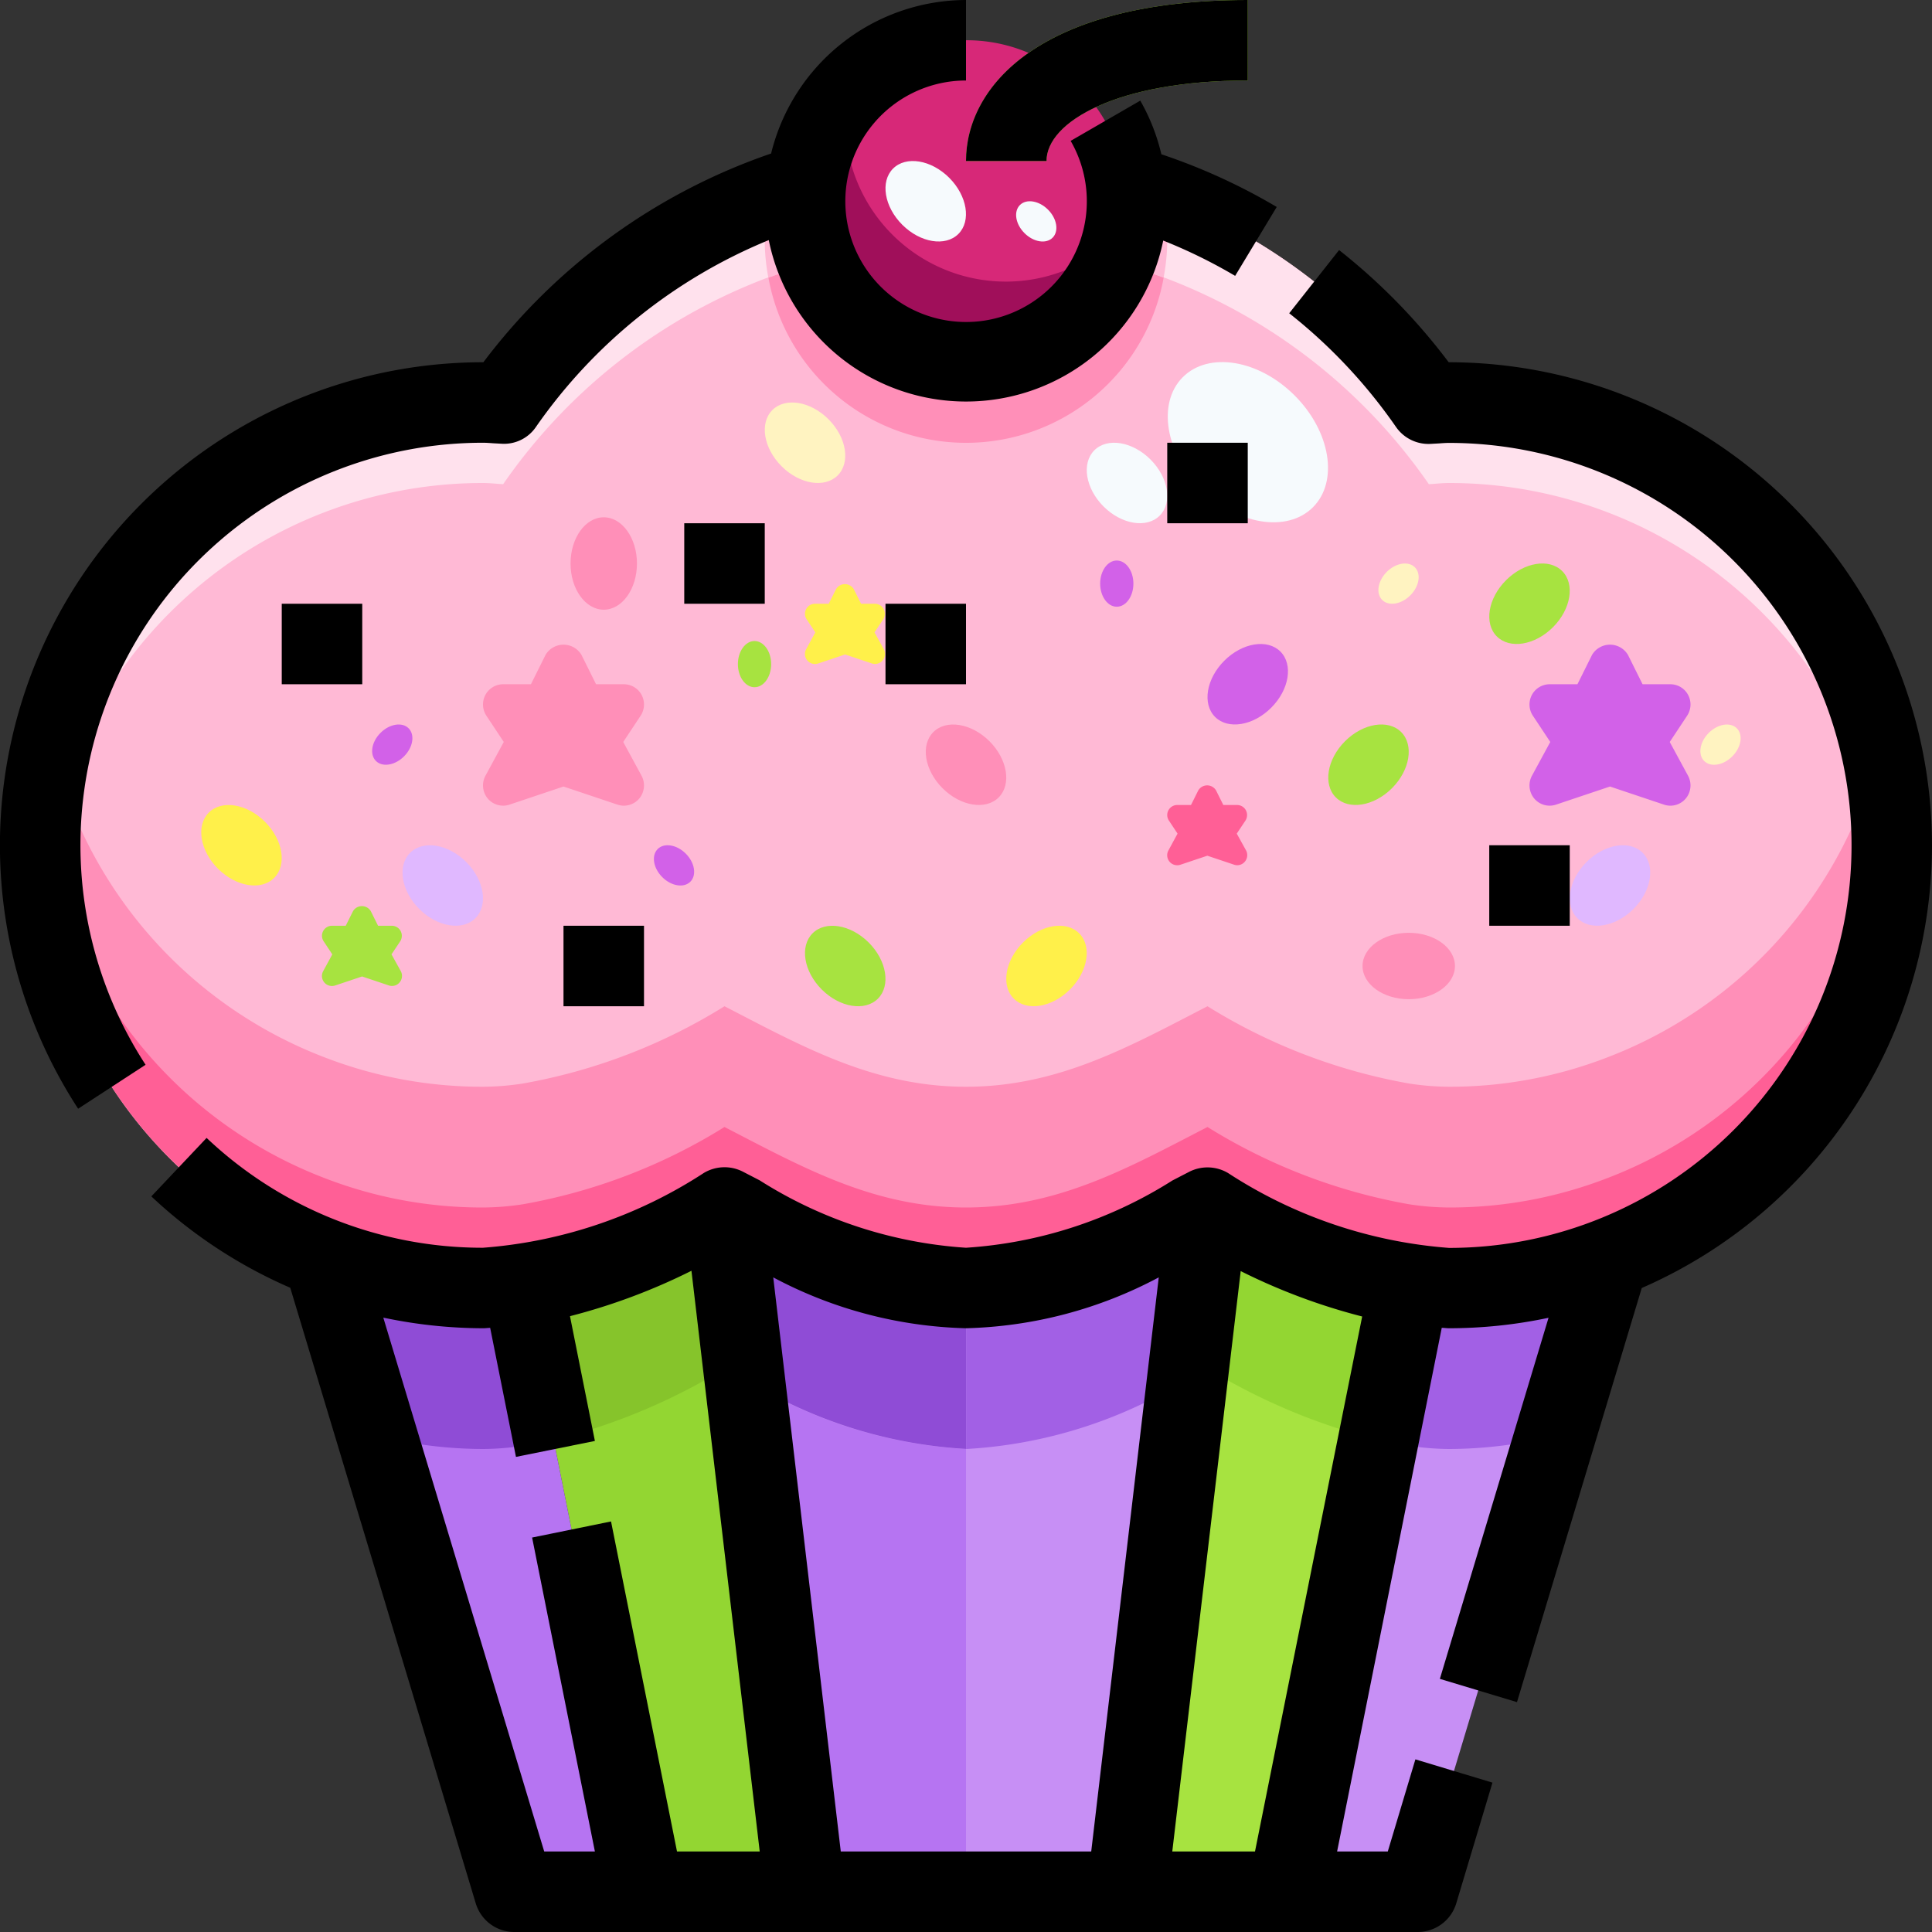 <svg xmlns="http://www.w3.org/2000/svg" viewBox="0 0 48 48"><rect x="0" y="0" width="48" height="48" fill="#333333" stroke="none"/><title>20-cupcake</title><g id="_20-cupcake" data-name="20-cupcake"><path d="M39.96,31.26A10.846,10.846,0,0,1,36,32a6.715,6.715,0,0,1-.99-.08A14.134,14.134,0,0,1,30,30c-1.92.99-3.7,2-6,2s-4.08-1.01-6-2a14.134,14.134,0,0,1-5.01,1.92A6.715,6.715,0,0,1,12,32a10.846,10.846,0,0,1-3.96-.74A11,11,0,0,1,12,10c.17,0,.33.02.5.03a13.981,13.981,0,0,1,23,0c.17-.01.33-.03.5-.03a11,11,0,0,1,3.96,21.26Z" style="fill:#ffb9d5"/><path d="M39.96,26.26A10.846,10.846,0,0,1,36,27a6.715,6.715,0,0,1-.99-.08A14.134,14.134,0,0,1,30,25c-1.92.99-3.7,2-6,2s-4.08-1.01-6-2a14.134,14.134,0,0,1-5.01,1.92A6.715,6.715,0,0,1,12,27a10.846,10.846,0,0,1-3.96-.74,10.991,10.991,0,0,1-6.749-7.741A10.956,10.956,0,0,0,8.04,31.26,10.846,10.846,0,0,0,12,32a6.715,6.715,0,0,0,.99-.08A14.134,14.134,0,0,0,18,30c1.92.99,3.7,2,6,2s4.08-1.01,6-2a14.134,14.134,0,0,0,5.01,1.92A6.715,6.715,0,0,0,36,32a10.846,10.846,0,0,0,3.96-.74,10.956,10.956,0,0,0,6.749-12.741A10.991,10.991,0,0,1,39.96,26.26Z" style="fill:#ff8fb8"/><path d="M39.96,29.26A10.846,10.846,0,0,1,36,30a6.715,6.715,0,0,1-.99-.08A14.134,14.134,0,0,1,30,28c-1.92.99-3.7,2-6,2s-4.08-1.01-6-2a14.134,14.134,0,0,1-5.01,1.92A6.715,6.715,0,0,1,12,30a10.846,10.846,0,0,1-3.96-.74,10.98,10.98,0,0,1-6.983-9.2C1.029,20.373,1,20.683,1,21A10.983,10.983,0,0,0,8.04,31.26,10.846,10.846,0,0,0,12,32a6.715,6.715,0,0,0,.99-.08A14.134,14.134,0,0,0,18,30c1.92.99,3.7,2,6,2s4.08-1.01,6-2a14.134,14.134,0,0,0,5.01,1.92A6.715,6.715,0,0,0,36,32a10.846,10.846,0,0,0,3.96-.74A10.983,10.983,0,0,0,47,21c0-.317-.029-.627-.057-.936A10.98,10.98,0,0,1,39.96,29.26Z" style="fill:#ff5f96"/><path d="M12,12c.17,0,.33.02.5.03a13.981,13.981,0,0,1,23,0c.17-.01.33-.03.5-.03a10.992,10.992,0,0,1,10.946,9.93c.026-.308.054-.615.054-.93A10.994,10.994,0,0,0,36,10c-.17,0-.33.02-.5.03a13.981,13.981,0,0,0-23,0c-.17-.01-.33-.03-.5-.03A10.994,10.994,0,0,0,1,21c0,.315.028.622.054.93A10.991,10.991,0,0,1,12,12Z" style="fill:#ffe1ed"/><path d="M18,30l2,17H16L13,32l-.01-.08A14.134,14.134,0,0,0,18,30Z" style="fill:#93d632"/><path d="M35.01,31.92,35,32,32,47H28l2-17A14.134,14.134,0,0,0,35.01,31.92Z" style="fill:#a7e340"/><path d="M13,32l3,15H12.78L8.04,31.26A10.846,10.846,0,0,0,12,32a6.715,6.715,0,0,0,.99-.08Z" style="fill:#b674f2"/><path d="M30,30,28,47H20L18,30c1.92.99,3.7,2,6,2S28.08,30.99,30,30Z" style="fill:#c78ff5"/><path d="M36,32a10.846,10.846,0,0,0,3.96-.74L35.22,47H32l3-15,.01-.08A6.715,6.715,0,0,0,36,32Z" style="fill:#c78ff5"/><path d="M26.35,1.77A3.993,3.993,0,1,1,24,1,3.915,3.915,0,0,1,26.35,1.77Z" style="fill:#d72878"/><path d="M24,9a4,4,0,0,1-3.7-2.49c-.41.112-.814.239-1.209.387a4.989,4.989,0,0,0,9.82,0c-.395-.148-.8-.275-1.209-.387A4,4,0,0,1,24,9Z" style="fill:#ff8fb8"/><path d="M19.09,6.9c.395-.148.8-.275,1.209-.387A3.994,3.994,0,0,1,20,5a3.9,3.9,0,0,1,.036-.406c-.3.089-.6.179-.9.287A4.969,4.969,0,0,0,19,6,5.005,5.005,0,0,0,19.09,6.9Z" style="fill:#ffb9d5"/><path d="M27.7,6.51c.41.112.814.239,1.209.387A5.005,5.005,0,0,0,29,6a5,5,0,0,0-.13-1.115c-.292-.109-.593-.2-.894-.287.013.132.024.266.024.4A3.994,3.994,0,0,1,27.7,6.51Z" style="fill:#ffb9d5"/><path d="M21,3a4.106,4.106,0,0,1,.061-.7,3.993,3.993,0,1,0,6.868,3.405A3.99,3.99,0,0,1,21,3Z" style="fill:#a00f5a"/><path d="M26,4H24c0-1.846,1.833-4,7-4V2C27.752,2,26,3.03,26,4Z" style="fill:#a7e340"/><path d="M13,31.92l.01.08.755,3.777A15.276,15.276,0,0,0,18.008,34l.5.259L18.008,30A14.123,14.123,0,0,1,13,31.92Z" style="fill:#86c42b"/><path d="M29.5,34.259c.166-.086.332-.173.5-.259a15.276,15.276,0,0,0,4.243,1.777L35,32l.01-.08A14.116,14.116,0,0,1,30,30Z" style="fill:#93d632"/><path d="M12.99,35.92c.254-.034.51-.084.766-.142L13,32l-.01-.08A6.715,6.715,0,0,1,12,32a10.846,10.846,0,0,1-3.96-.74l1.328,4.41A10.912,10.912,0,0,0,12,36,6.715,6.715,0,0,0,12.99,35.92Z" style="fill:#8f4cd6"/><path d="M18.5,34.26,20,47h4V36A11.648,11.648,0,0,1,18.5,34.26Z" style="fill:#b674f2"/><path d="M18.008,30l.5,4.258a11.637,11.637,0,0,0,5.5,1.74V32C21.707,32,19.927,30.991,18.008,30Z" style="fill:#8f4cd6"/><path d="M24.006,32v4a11.641,11.641,0,0,0,5.5-1.74L30,30C28.084,30.991,26.305,32,24.006,32Z" style="fill:#a260e5"/><path d="M36,32a6.713,6.713,0,0,1-.989-.08L35,32l-.755,3.777c.255.058.511.108.765.142A6.713,6.713,0,0,0,36,36a10.9,10.9,0,0,0,2.631-.33l1.328-4.408A10.861,10.861,0,0,1,36,32Z" style="fill:#a260e5"/><ellipse cx="34" cy="19" rx="1.148" ry="0.825" transform="translate(-3.473 29.619) rotate(-45.02)" style="fill:#a7e340"/><ellipse cx="35" cy="24" rx="1.148" ry="0.825" style="fill:#ff8fb8"/><ellipse cx="9.746" cy="18.5" rx="0.574" ry="0.413" transform="translate(-10.225 12.303) rotate(-44.98)" style="fill:#d261e8"/><ellipse cx="34.746" cy="14.5" rx="0.574" ry="0.413" transform="translate(-0.081 28.804) rotate(-44.98)" style="fill:#fff3c1"/><ellipse cx="42.746" cy="18.5" rx="0.574" ry="0.413" transform="translate(-0.568 35.63) rotate(-44.98)" style="fill:#fff3c1"/><ellipse cx="27.746" cy="14.5" rx="0.413" ry="0.574" style="fill:#d261e8"/><ellipse cx="16.746" cy="21.5" rx="0.413" ry="0.574" transform="translate(-10.297 18.129) rotate(-44.98)" style="fill:#d261e8"/><ellipse cx="18.746" cy="16.5" rx="0.413" ry="0.574" style="fill:#a7e340"/><ellipse cx="24" cy="19" rx="0.825" ry="1.148" transform="translate(-6.404 22.546) rotate(-45.02)" style="fill:#ff8fb8"/><ellipse cx="21" cy="24" rx="0.825" ry="1.148" transform="translate(-10.821 21.89) rotate(-45.02)" style="fill:#a7e340"/><ellipse cx="6" cy="21" rx="0.825" ry="1.148" transform="translate(-13.096 10.4) rotate(-45.02)" style="fill:#fff04a"/><ellipse cx="11" cy="22" rx="0.825" ry="1.148" transform="translate(-12.337 14.23) rotate(-45.02)" style="fill:#e0b8ff"/><ellipse cx="26" cy="24" rx="1.148" ry="0.825" transform="translate(-9.355 25.426) rotate(-45.02)" style="fill:#fff04a"/><ellipse cx="31" cy="17" rx="1.148" ry="0.825" transform="translate(-2.938 26.911) rotate(-45.02)" style="fill:#d261e8"/><ellipse cx="38" cy="15" rx="1.148" ry="0.825" transform="translate(0.529 31.276) rotate(-45.02)" style="fill:#a7e340"/><ellipse cx="40" cy="22" rx="1.148" ry="0.825" transform="translate(-3.836 34.743) rotate(-45.02)" style="fill:#e0b8ff"/><ellipse cx="20" cy="11" rx="0.825" ry="1.148" transform="translate(-1.922 17.356) rotate(-44.98)" style="fill:#fff3c1"/><ellipse cx="15" cy="14" rx="0.825" ry="1.148" style="fill:#ff8fb8"/><ellipse cx="31.003" cy="10.987" rx="1.642" ry="2.286" transform="translate(1.317 25.15) rotate(-45.02)" style="fill:#f6fafd"/><ellipse cx="23" cy="5" rx="0.825" ry="1.148" transform="translate(3.205 17.735) rotate(-45.02)" style="fill:#f6fafd"/><ellipse cx="28" cy="12" rx="0.825" ry="1.148" transform="translate(-0.28 23.323) rotate(-45.02)" style="fill:#f6fafd"/><ellipse cx="25.746" cy="5.5" rx="0.413" ry="0.574" transform="translate(3.656 19.824) rotate(-45.02)" style="fill:#f6fafd"/><path d="M41.484,18.434l.432-.652a.506.506,0,0,0,.025-.516A.5.5,0,0,0,41.5,17h-.691l-.362-.728a.519.519,0,0,0-.894,0L39.191,17H38.5a.5.5,0,0,0-.441.266.506.506,0,0,0,.025.516l.432.652-.455.839a.508.508,0,0,0,.055.564.5.5,0,0,0,.542.154L40,19.541l1.342.45a.508.508,0,0,0,.158.026.5.5,0,0,0,.384-.18.508.508,0,0,0,.055-.564Z" style="fill:#d261e8"/><path d="M15.484,18.434l.432-.652a.506.506,0,0,0,.025-.516A.5.5,0,0,0,15.5,17h-.691l-.362-.728a.519.519,0,0,0-.894,0L13.191,17H12.5a.5.5,0,0,0-.441.266.506.506,0,0,0,.025.516l.432.652-.455.839a.508.508,0,0,0,.055.564.5.5,0,0,0,.542.154L14,19.541l1.342.45a.508.508,0,0,0,.158.026.5.5,0,0,0,.384-.18.508.508,0,0,0,.055-.564Z" style="fill:#ff8fb8"/><path d="M21.727,15.711l.215-.323a.253.253,0,0,0,.012-.256A.248.248,0,0,0,21.735,15h-.342l-.18-.361a.257.257,0,0,0-.443,0L20.59,15h-.342a.249.249,0,0,0-.206.388l.214.323-.226.416a.249.249,0,0,0,.3.356l.666-.223.665.223a.236.236,0,0,0,.078.013.245.245,0,0,0,.19-.09.248.248,0,0,0,.028-.279Z" style="fill:#fff04a"/><path d="M9.727,23.711l.215-.323a.253.253,0,0,0,.012-.256A.248.248,0,0,0,9.735,23H9.393l-.18-.361a.257.257,0,0,0-.443,0L8.59,23H8.248a.249.249,0,0,0-.206.388l.214.323-.226.416a.249.249,0,0,0,.3.356l.666-.223.665.223a.236.236,0,0,0,.078.013.245.245,0,0,0,.19-.09.248.248,0,0,0,.028-.279Z" style="fill:#a7e340"/><path d="M30.727,20.711l.215-.323a.253.253,0,0,0,.012-.256A.248.248,0,0,0,30.735,20h-.342l-.18-.361a.257.257,0,0,0-.443,0L29.59,20h-.342a.249.249,0,0,0-.206.388l.214.323-.226.416a.249.249,0,0,0,.3.356l.666-.223.665.223a.236.236,0,0,0,.078.013.245.245,0,0,0,.19-.09.248.248,0,0,0,.028-.279Z" style="fill:#ff5f96"/><path d="M48,21A12.013,12.013,0,0,0,36,9h-.008a15.1,15.1,0,0,0-2.723-2.787L32.03,7.783A13.1,13.1,0,0,1,34.678,10.6a.982.982,0,0,0,.868.428l.2-.011c.085-.006.169-.013.255-.013a10,10,0,0,1,0,20,11.652,11.652,0,0,1-5.488-1.859,1,1,0,0,0-.969-.031l-.416.215A10.894,10.894,0,0,1,24,31a10.894,10.894,0,0,1-5.127-1.675l-.416-.215a1,1,0,0,0-.969.031A11.652,11.652,0,0,1,12,31a9.969,9.969,0,0,1-6.867-2.729L3.76,29.724a12.006,12.006,0,0,0,3.451,2.27L11.82,47.288a1,1,0,0,0,.958.712H35.222a1,1,0,0,0,.958-.711l.9-3-1.915-.578L34.479,46H33.22l2.6-13.01c.059,0,.119.01.178.01a11.944,11.944,0,0,0,2.475-.26l-2.7,8.971,1.916.578L40.789,32A12.014,12.014,0,0,0,48,21ZM28.789,31.736,27.111,46H20.889L19.211,31.736A10.746,10.746,0,0,0,24,33,10.746,10.746,0,0,0,28.789,31.736Zm-19.266,1A12.089,12.089,0,0,0,12,33c.059,0,.119-.008.178-.01l.641,3.206L14.78,35.8l-.619-3.1a15.122,15.122,0,0,0,3.018-1.128L18.875,46H16.82l-1.639-8.2L13.22,38.2,14.78,46H13.521ZM31.18,46H29.125l1.7-14.42a15.122,15.122,0,0,0,3.018,1.128Z"/><path d="M12,11c.086,0,.17.007.255.013l.2.011a.96.96,0,0,0,.868-.428A13.108,13.108,0,0,1,19.1,5.965a5,5,0,0,0,9.8.012,12.918,12.918,0,0,1,1.787.877l1.033-1.712a14.9,14.9,0,0,0-2.866-1.309A4.99,4.99,0,0,0,28.33,2.5L26.6,3.5A3,3,0,1,1,24,2V0a5,5,0,0,0-4.842,3.814A15.076,15.076,0,0,0,12.009,9H12A12,12,0,0,0,1.941,27.546l1.676-1.092A10,10,0,0,1,12,11Z"/><path d="M26,4c0-.97,1.752-2,5-2V0c-5.167,0-7,2.154-7,4Z"/><rect x="17" y="13" width="2" height="2"/><rect x="7" y="15" width="2" height="2"/><rect x="22" y="15" width="2" height="2"/><rect x="29" y="11" width="2" height="2"/><rect x="37" y="21" width="2" height="2"/><rect x="14" y="23" width="2" height="2"/></g></svg>